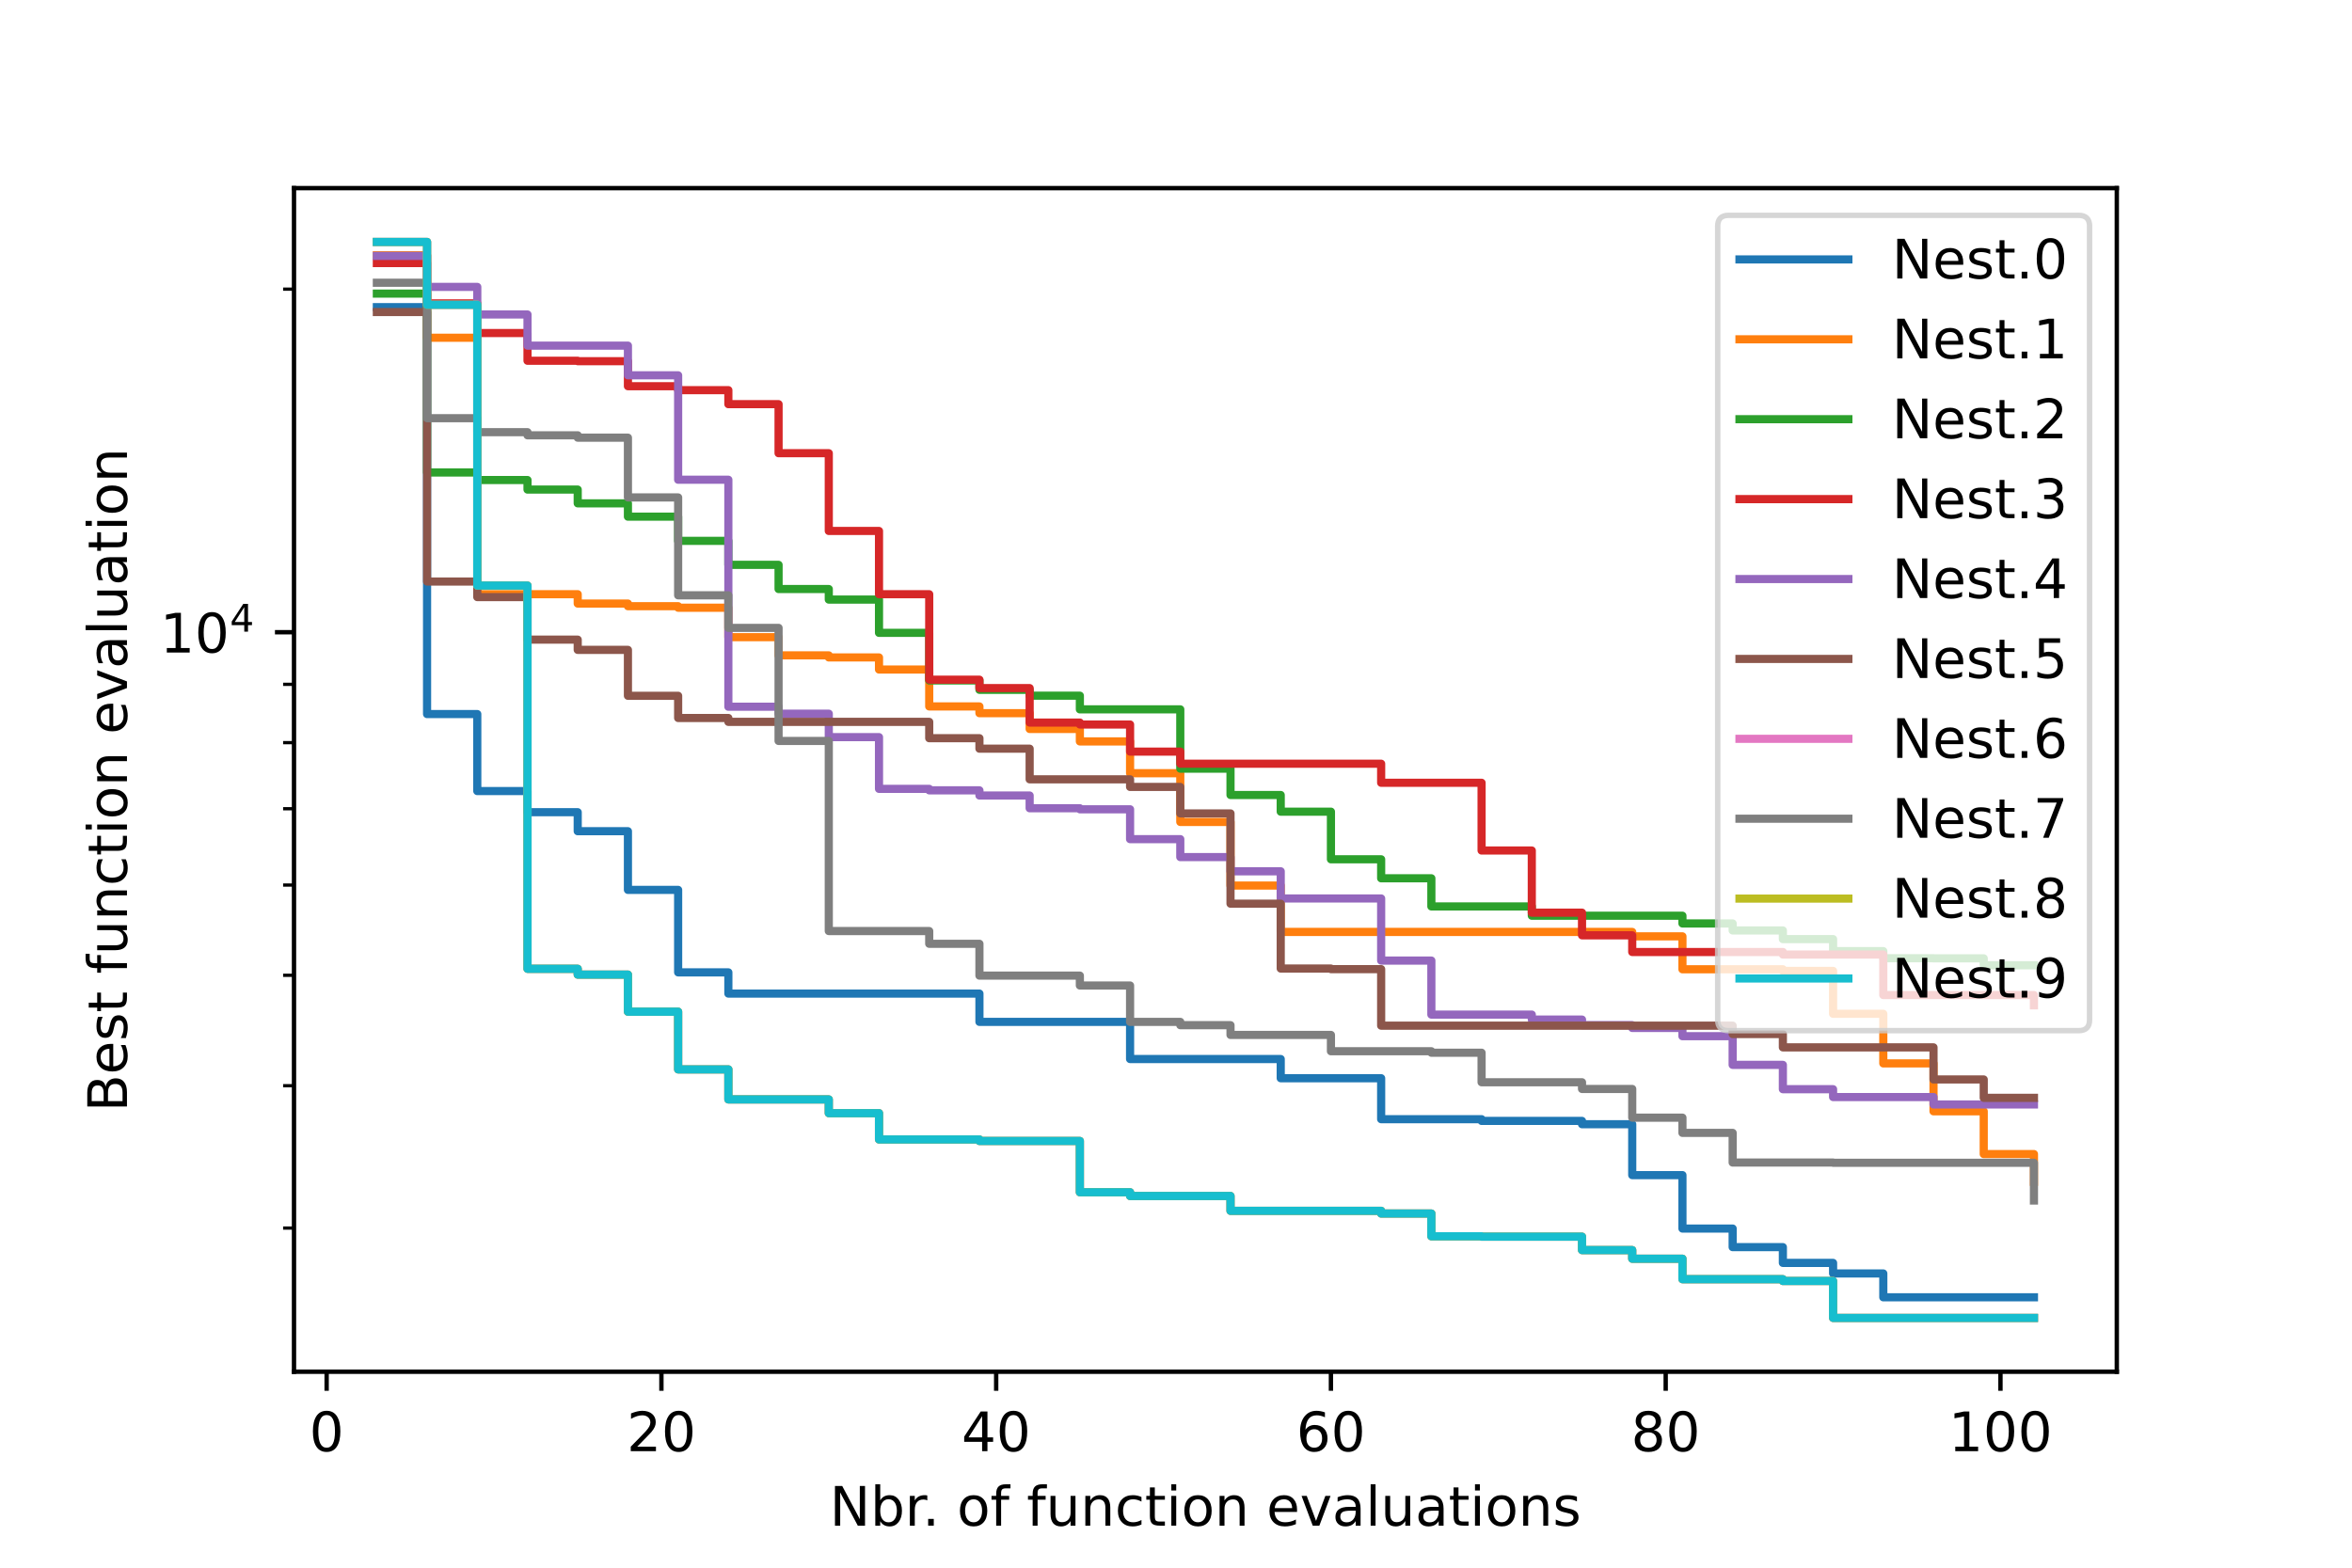 <?xml version="1.0" encoding="utf-8" standalone="no"?>
<!DOCTYPE svg PUBLIC "-//W3C//DTD SVG 1.1//EN"
  "http://www.w3.org/Graphics/SVG/1.1/DTD/svg11.dtd">
<!-- Created with matplotlib (https://matplotlib.org/) -->
<svg height="288pt" version="1.1" viewBox="0 0 432 288" width="432pt" xmlns="http://www.w3.org/2000/svg" xmlns:xlink="http://www.w3.org/1999/xlink">
 <defs>
  <style type="text/css">*{stroke-linecap:butt;stroke-linejoin:round;}</style>
 </defs>
 <g id="figure_1">
  <g id="patch_1">
   <path d="M 0 288 
L 432 288 
L 432 0 
L 0 0 
z
" style="fill:#ffffff;"/>
  </g>
  <g id="axes_1">
   <g id="patch_2">
    <path d="M 54 252 
L 388.8 252 
L 388.8 34.56 
L 54 34.56 
z
" style="fill:#ffffff;"/>
   </g>
   <g id="matplotlib.axis_1">
    <g id="xtick_1">
     <g id="line2d_1">
      <defs>
       <path d="M 0 0 
L 0 3.5 
" id="m7091adf49f" style="stroke:#000000;stroke-width:0.8;"/>
      </defs>
      <g>
       <use style="stroke:#000000;stroke-width:0.8;" x="59.995" xlink:href="#m7091adf49f" y="252"/>
      </g>
     </g>
     <g id="text_1">
      <!-- 0 -->
      <g transform="translate(56.814 266.598)scale(0.1 -0.1)">
       <defs>
        <path d="M 31.781 66.406 
Q 24.172 66.406 20.328 58.906 
Q 16.5 51.422 16.5 36.375 
Q 16.5 21.391 20.328 13.891 
Q 24.172 6.391 31.781 6.391 
Q 39.453 6.391 43.281 13.891 
Q 47.125 21.391 47.125 36.375 
Q 47.125 51.422 43.281 58.906 
Q 39.453 66.406 31.781 66.406 
z
M 31.781 74.219 
Q 44.047 74.219 50.516 64.516 
Q 56.984 54.828 56.984 36.375 
Q 56.984 17.969 50.516 8.266 
Q 44.047 -1.422 31.781 -1.422 
Q 19.531 -1.422 13.062 8.266 
Q 6.594 17.969 6.594 36.375 
Q 6.594 54.828 13.062 64.516 
Q 19.531 74.219 31.781 74.219 
z
" id="DejaVuSans-48"/>
       </defs>
       <use xlink:href="#DejaVuSans-48"/>
      </g>
     </g>
    </g>
    <g id="xtick_2">
     <g id="line2d_2">
      <g>
       <use style="stroke:#000000;stroke-width:0.8;" x="121.483" xlink:href="#m7091adf49f" y="252"/>
      </g>
     </g>
     <g id="text_2">
      <!-- 20 -->
      <g transform="translate(115.12 266.598)scale(0.1 -0.1)">
       <defs>
        <path d="M 19.188 8.297 
L 53.609 8.297 
L 53.609 0 
L 7.328 0 
L 7.328 8.297 
Q 12.938 14.109 22.625 23.891 
Q 32.328 33.688 34.812 36.531 
Q 39.547 41.844 41.422 45.531 
Q 43.312 49.219 43.312 52.781 
Q 43.312 58.594 39.234 62.25 
Q 35.156 65.922 28.609 65.922 
Q 23.969 65.922 18.812 64.312 
Q 13.672 62.703 7.812 59.422 
L 7.812 69.391 
Q 13.766 71.781 18.938 73 
Q 24.125 74.219 28.422 74.219 
Q 39.75 74.219 46.484 68.547 
Q 53.219 62.891 53.219 53.422 
Q 53.219 48.922 51.531 44.891 
Q 49.859 40.875 45.406 35.406 
Q 44.188 33.984 37.641 27.219 
Q 31.109 20.453 19.188 8.297 
z
" id="DejaVuSans-50"/>
       </defs>
       <use xlink:href="#DejaVuSans-50"/>
       <use x="63.623" xlink:href="#DejaVuSans-48"/>
      </g>
     </g>
    </g>
    <g id="xtick_3">
     <g id="line2d_3">
      <g>
       <use style="stroke:#000000;stroke-width:0.8;" x="182.97" xlink:href="#m7091adf49f" y="252"/>
      </g>
     </g>
     <g id="text_3">
      <!-- 40 -->
      <g transform="translate(176.608 266.598)scale(0.1 -0.1)">
       <defs>
        <path d="M 37.797 64.312 
L 12.891 25.391 
L 37.797 25.391 
z
M 35.203 72.906 
L 47.609 72.906 
L 47.609 25.391 
L 58.016 25.391 
L 58.016 17.188 
L 47.609 17.188 
L 47.609 0 
L 37.797 0 
L 37.797 17.188 
L 4.891 17.188 
L 4.891 26.703 
z
" id="DejaVuSans-52"/>
       </defs>
       <use xlink:href="#DejaVuSans-52"/>
       <use x="63.623" xlink:href="#DejaVuSans-48"/>
      </g>
     </g>
    </g>
    <g id="xtick_4">
     <g id="line2d_4">
      <g>
       <use style="stroke:#000000;stroke-width:0.8;" x="244.458" xlink:href="#m7091adf49f" y="252"/>
      </g>
     </g>
     <g id="text_4">
      <!-- 60 -->
      <g transform="translate(238.095 266.598)scale(0.1 -0.1)">
       <defs>
        <path d="M 33.016 40.375 
Q 26.375 40.375 22.484 35.828 
Q 18.609 31.297 18.609 23.391 
Q 18.609 15.531 22.484 10.953 
Q 26.375 6.391 33.016 6.391 
Q 39.656 6.391 43.531 10.953 
Q 47.406 15.531 47.406 23.391 
Q 47.406 31.297 43.531 35.828 
Q 39.656 40.375 33.016 40.375 
z
M 52.594 71.297 
L 52.594 62.312 
Q 48.875 64.062 45.094 64.984 
Q 41.312 65.922 37.594 65.922 
Q 27.828 65.922 22.672 59.328 
Q 17.531 52.734 16.797 39.406 
Q 19.672 43.656 24.016 45.922 
Q 28.375 48.188 33.594 48.188 
Q 44.578 48.188 50.953 41.516 
Q 57.328 34.859 57.328 23.391 
Q 57.328 12.156 50.688 5.359 
Q 44.047 -1.422 33.016 -1.422 
Q 20.359 -1.422 13.672 8.266 
Q 6.984 17.969 6.984 36.375 
Q 6.984 53.656 15.188 63.938 
Q 23.391 74.219 37.203 74.219 
Q 40.922 74.219 44.703 73.484 
Q 48.484 72.75 52.594 71.297 
z
" id="DejaVuSans-54"/>
       </defs>
       <use xlink:href="#DejaVuSans-54"/>
       <use x="63.623" xlink:href="#DejaVuSans-48"/>
      </g>
     </g>
    </g>
    <g id="xtick_5">
     <g id="line2d_5">
      <g>
       <use style="stroke:#000000;stroke-width:0.8;" x="305.945" xlink:href="#m7091adf49f" y="252"/>
      </g>
     </g>
     <g id="text_5">
      <!-- 80 -->
      <g transform="translate(299.583 266.598)scale(0.1 -0.1)">
       <defs>
        <path d="M 31.781 34.625 
Q 24.75 34.625 20.719 30.859 
Q 16.703 27.094 16.703 20.516 
Q 16.703 13.922 20.719 10.156 
Q 24.75 6.391 31.781 6.391 
Q 38.812 6.391 42.859 10.172 
Q 46.922 13.969 46.922 20.516 
Q 46.922 27.094 42.891 30.859 
Q 38.875 34.625 31.781 34.625 
z
M 21.922 38.812 
Q 15.578 40.375 12.031 44.719 
Q 8.5 49.078 8.5 55.328 
Q 8.5 64.062 14.719 69.141 
Q 20.953 74.219 31.781 74.219 
Q 42.672 74.219 48.875 69.141 
Q 55.078 64.062 55.078 55.328 
Q 55.078 49.078 51.531 44.719 
Q 48 40.375 41.703 38.812 
Q 48.828 37.156 52.797 32.312 
Q 56.781 27.484 56.781 20.516 
Q 56.781 9.906 50.312 4.234 
Q 43.844 -1.422 31.781 -1.422 
Q 19.734 -1.422 13.25 4.234 
Q 6.781 9.906 6.781 20.516 
Q 6.781 27.484 10.781 32.312 
Q 14.797 37.156 21.922 38.812 
z
M 18.312 54.391 
Q 18.312 48.734 21.844 45.562 
Q 25.391 42.391 31.781 42.391 
Q 38.141 42.391 41.719 45.562 
Q 45.312 48.734 45.312 54.391 
Q 45.312 60.062 41.719 63.234 
Q 38.141 66.406 31.781 66.406 
Q 25.391 66.406 21.844 63.234 
Q 18.312 60.062 18.312 54.391 
z
" id="DejaVuSans-56"/>
       </defs>
       <use xlink:href="#DejaVuSans-56"/>
       <use x="63.623" xlink:href="#DejaVuSans-48"/>
      </g>
     </g>
    </g>
    <g id="xtick_6">
     <g id="line2d_6">
      <g>
       <use style="stroke:#000000;stroke-width:0.8;" x="367.433" xlink:href="#m7091adf49f" y="252"/>
      </g>
     </g>
     <g id="text_6">
      <!-- 100 -->
      <g transform="translate(357.889 266.598)scale(0.1 -0.1)">
       <defs>
        <path d="M 12.406 8.297 
L 28.516 8.297 
L 28.516 63.922 
L 10.984 60.406 
L 10.984 69.391 
L 28.422 72.906 
L 38.281 72.906 
L 38.281 8.297 
L 54.391 8.297 
L 54.391 0 
L 12.406 0 
z
" id="DejaVuSans-49"/>
       </defs>
       <use xlink:href="#DejaVuSans-49"/>
       <use x="63.623" xlink:href="#DejaVuSans-48"/>
       <use x="127.246" xlink:href="#DejaVuSans-48"/>
      </g>
     </g>
    </g>
    <g id="text_7">
     <!-- Nbr. of function evaluations -->
     <g transform="translate(152.382 280.277)scale(0.1 -0.1)">
      <defs>
       <path d="M 9.812 72.906 
L 23.094 72.906 
L 55.422 11.922 
L 55.422 72.906 
L 64.984 72.906 
L 64.984 0 
L 51.703 0 
L 19.391 60.984 
L 19.391 0 
L 9.812 0 
z
" id="DejaVuSans-78"/>
       <path d="M 48.688 27.297 
Q 48.688 37.203 44.609 42.844 
Q 40.531 48.484 33.406 48.484 
Q 26.266 48.484 22.188 42.844 
Q 18.109 37.203 18.109 27.297 
Q 18.109 17.391 22.188 11.75 
Q 26.266 6.109 33.406 6.109 
Q 40.531 6.109 44.609 11.75 
Q 48.688 17.391 48.688 27.297 
z
M 18.109 46.391 
Q 20.953 51.266 25.266 53.625 
Q 29.594 56 35.594 56 
Q 45.562 56 51.781 48.094 
Q 58.016 40.188 58.016 27.297 
Q 58.016 14.406 51.781 6.484 
Q 45.562 -1.422 35.594 -1.422 
Q 29.594 -1.422 25.266 0.953 
Q 20.953 3.328 18.109 8.203 
L 18.109 0 
L 9.078 0 
L 9.078 75.984 
L 18.109 75.984 
z
" id="DejaVuSans-98"/>
       <path d="M 41.109 46.297 
Q 39.594 47.172 37.812 47.578 
Q 36.031 48 33.891 48 
Q 26.266 48 22.188 43.047 
Q 18.109 38.094 18.109 28.812 
L 18.109 0 
L 9.078 0 
L 9.078 54.688 
L 18.109 54.688 
L 18.109 46.188 
Q 20.953 51.172 25.484 53.578 
Q 30.031 56 36.531 56 
Q 37.453 56 38.578 55.875 
Q 39.703 55.766 41.062 55.516 
z
" id="DejaVuSans-114"/>
       <path d="M 10.688 12.406 
L 21 12.406 
L 21 0 
L 10.688 0 
z
" id="DejaVuSans-46"/>
       <path id="DejaVuSans-32"/>
       <path d="M 30.609 48.391 
Q 23.391 48.391 19.188 42.75 
Q 14.984 37.109 14.984 27.297 
Q 14.984 17.484 19.156 11.844 
Q 23.344 6.203 30.609 6.203 
Q 37.797 6.203 41.984 11.859 
Q 46.188 17.531 46.188 27.297 
Q 46.188 37.016 41.984 42.703 
Q 37.797 48.391 30.609 48.391 
z
M 30.609 56 
Q 42.328 56 49.016 48.375 
Q 55.719 40.766 55.719 27.297 
Q 55.719 13.875 49.016 6.219 
Q 42.328 -1.422 30.609 -1.422 
Q 18.844 -1.422 12.172 6.219 
Q 5.516 13.875 5.516 27.297 
Q 5.516 40.766 12.172 48.375 
Q 18.844 56 30.609 56 
z
" id="DejaVuSans-111"/>
       <path d="M 37.109 75.984 
L 37.109 68.5 
L 28.516 68.5 
Q 23.688 68.5 21.797 66.547 
Q 19.922 64.594 19.922 59.516 
L 19.922 54.688 
L 34.719 54.688 
L 34.719 47.703 
L 19.922 47.703 
L 19.922 0 
L 10.891 0 
L 10.891 47.703 
L 2.297 47.703 
L 2.297 54.688 
L 10.891 54.688 
L 10.891 58.5 
Q 10.891 67.625 15.141 71.797 
Q 19.391 75.984 28.609 75.984 
z
" id="DejaVuSans-102"/>
       <path d="M 8.5 21.578 
L 8.5 54.688 
L 17.484 54.688 
L 17.484 21.922 
Q 17.484 14.156 20.5 10.266 
Q 23.531 6.391 29.594 6.391 
Q 36.859 6.391 41.078 11.031 
Q 45.312 15.672 45.312 23.688 
L 45.312 54.688 
L 54.297 54.688 
L 54.297 0 
L 45.312 0 
L 45.312 8.406 
Q 42.047 3.422 37.719 1 
Q 33.406 -1.422 27.688 -1.422 
Q 18.266 -1.422 13.375 4.438 
Q 8.5 10.297 8.5 21.578 
z
M 31.109 56 
z
" id="DejaVuSans-117"/>
       <path d="M 54.891 33.016 
L 54.891 0 
L 45.906 0 
L 45.906 32.719 
Q 45.906 40.484 42.875 44.328 
Q 39.844 48.188 33.797 48.188 
Q 26.516 48.188 22.312 43.547 
Q 18.109 38.922 18.109 30.906 
L 18.109 0 
L 9.078 0 
L 9.078 54.688 
L 18.109 54.688 
L 18.109 46.188 
Q 21.344 51.125 25.703 53.562 
Q 30.078 56 35.797 56 
Q 45.219 56 50.047 50.172 
Q 54.891 44.344 54.891 33.016 
z
" id="DejaVuSans-110"/>
       <path d="M 48.781 52.594 
L 48.781 44.188 
Q 44.969 46.297 41.141 47.344 
Q 37.312 48.391 33.406 48.391 
Q 24.656 48.391 19.812 42.844 
Q 14.984 37.312 14.984 27.297 
Q 14.984 17.281 19.812 11.734 
Q 24.656 6.203 33.406 6.203 
Q 37.312 6.203 41.141 7.25 
Q 44.969 8.297 48.781 10.406 
L 48.781 2.094 
Q 45.016 0.344 40.984 -0.531 
Q 36.969 -1.422 32.422 -1.422 
Q 20.062 -1.422 12.781 6.344 
Q 5.516 14.109 5.516 27.297 
Q 5.516 40.672 12.859 48.328 
Q 20.219 56 33.016 56 
Q 37.156 56 41.109 55.141 
Q 45.062 54.297 48.781 52.594 
z
" id="DejaVuSans-99"/>
       <path d="M 18.312 70.219 
L 18.312 54.688 
L 36.812 54.688 
L 36.812 47.703 
L 18.312 47.703 
L 18.312 18.016 
Q 18.312 11.328 20.141 9.422 
Q 21.969 7.516 27.594 7.516 
L 36.812 7.516 
L 36.812 0 
L 27.594 0 
Q 17.188 0 13.234 3.875 
Q 9.281 7.766 9.281 18.016 
L 9.281 47.703 
L 2.688 47.703 
L 2.688 54.688 
L 9.281 54.688 
L 9.281 70.219 
z
" id="DejaVuSans-116"/>
       <path d="M 9.422 54.688 
L 18.406 54.688 
L 18.406 0 
L 9.422 0 
z
M 9.422 75.984 
L 18.406 75.984 
L 18.406 64.594 
L 9.422 64.594 
z
" id="DejaVuSans-105"/>
       <path d="M 56.203 29.594 
L 56.203 25.203 
L 14.891 25.203 
Q 15.484 15.922 20.484 11.062 
Q 25.484 6.203 34.422 6.203 
Q 39.594 6.203 44.453 7.469 
Q 49.312 8.734 54.109 11.281 
L 54.109 2.781 
Q 49.266 0.734 44.188 -0.344 
Q 39.109 -1.422 33.891 -1.422 
Q 20.797 -1.422 13.156 6.188 
Q 5.516 13.812 5.516 26.812 
Q 5.516 40.234 12.766 48.109 
Q 20.016 56 32.328 56 
Q 43.359 56 49.781 48.891 
Q 56.203 41.797 56.203 29.594 
z
M 47.219 32.234 
Q 47.125 39.594 43.094 43.984 
Q 39.062 48.391 32.422 48.391 
Q 24.906 48.391 20.391 44.141 
Q 15.875 39.891 15.188 32.172 
z
" id="DejaVuSans-101"/>
       <path d="M 2.984 54.688 
L 12.5 54.688 
L 29.594 8.797 
L 46.688 54.688 
L 56.203 54.688 
L 35.688 0 
L 23.484 0 
z
" id="DejaVuSans-118"/>
       <path d="M 34.281 27.484 
Q 23.391 27.484 19.188 25 
Q 14.984 22.516 14.984 16.5 
Q 14.984 11.719 18.141 8.906 
Q 21.297 6.109 26.703 6.109 
Q 34.188 6.109 38.703 11.406 
Q 43.219 16.703 43.219 25.484 
L 43.219 27.484 
z
M 52.203 31.203 
L 52.203 0 
L 43.219 0 
L 43.219 8.297 
Q 40.141 3.328 35.547 0.953 
Q 30.953 -1.422 24.312 -1.422 
Q 15.922 -1.422 10.953 3.297 
Q 6 8.016 6 15.922 
Q 6 25.141 12.172 29.828 
Q 18.359 34.516 30.609 34.516 
L 43.219 34.516 
L 43.219 35.406 
Q 43.219 41.609 39.141 45 
Q 35.062 48.391 27.688 48.391 
Q 23 48.391 18.547 47.266 
Q 14.109 46.141 10.016 43.891 
L 10.016 52.203 
Q 14.938 54.109 19.578 55.047 
Q 24.219 56 28.609 56 
Q 40.484 56 46.344 49.844 
Q 52.203 43.703 52.203 31.203 
z
" id="DejaVuSans-97"/>
       <path d="M 9.422 75.984 
L 18.406 75.984 
L 18.406 0 
L 9.422 0 
z
" id="DejaVuSans-108"/>
       <path d="M 44.281 53.078 
L 44.281 44.578 
Q 40.484 46.531 36.375 47.5 
Q 32.281 48.484 27.875 48.484 
Q 21.188 48.484 17.844 46.438 
Q 14.5 44.391 14.5 40.281 
Q 14.5 37.156 16.891 35.375 
Q 19.281 33.594 26.516 31.984 
L 29.594 31.297 
Q 39.156 29.25 43.188 25.516 
Q 47.219 21.781 47.219 15.094 
Q 47.219 7.469 41.188 3.016 
Q 35.156 -1.422 24.609 -1.422 
Q 20.219 -1.422 15.453 -0.562 
Q 10.688 0.297 5.422 2 
L 5.422 11.281 
Q 10.406 8.688 15.234 7.391 
Q 20.062 6.109 24.812 6.109 
Q 31.156 6.109 34.562 8.281 
Q 37.984 10.453 37.984 14.406 
Q 37.984 18.062 35.516 20.016 
Q 33.062 21.969 24.703 23.781 
L 21.578 24.516 
Q 13.234 26.266 9.516 29.906 
Q 5.812 33.547 5.812 39.891 
Q 5.812 47.609 11.281 51.797 
Q 16.75 56 26.812 56 
Q 31.781 56 36.172 55.266 
Q 40.578 54.547 44.281 53.078 
z
" id="DejaVuSans-115"/>
      </defs>
      <use xlink:href="#DejaVuSans-78"/>
      <use x="74.805" xlink:href="#DejaVuSans-98"/>
      <use x="138.281" xlink:href="#DejaVuSans-114"/>
      <use x="170.27" xlink:href="#DejaVuSans-46"/>
      <use x="202.057" xlink:href="#DejaVuSans-32"/>
      <use x="233.844" xlink:href="#DejaVuSans-111"/>
      <use x="295.025" xlink:href="#DejaVuSans-102"/>
      <use x="330.23" xlink:href="#DejaVuSans-32"/>
      <use x="362.018" xlink:href="#DejaVuSans-102"/>
      <use x="397.223" xlink:href="#DejaVuSans-117"/>
      <use x="460.602" xlink:href="#DejaVuSans-110"/>
      <use x="523.98" xlink:href="#DejaVuSans-99"/>
      <use x="578.961" xlink:href="#DejaVuSans-116"/>
      <use x="618.17" xlink:href="#DejaVuSans-105"/>
      <use x="645.953" xlink:href="#DejaVuSans-111"/>
      <use x="707.135" xlink:href="#DejaVuSans-110"/>
      <use x="770.514" xlink:href="#DejaVuSans-32"/>
      <use x="802.301" xlink:href="#DejaVuSans-101"/>
      <use x="863.824" xlink:href="#DejaVuSans-118"/>
      <use x="923.004" xlink:href="#DejaVuSans-97"/>
      <use x="984.283" xlink:href="#DejaVuSans-108"/>
      <use x="1012.066" xlink:href="#DejaVuSans-117"/>
      <use x="1075.445" xlink:href="#DejaVuSans-97"/>
      <use x="1136.725" xlink:href="#DejaVuSans-116"/>
      <use x="1175.934" xlink:href="#DejaVuSans-105"/>
      <use x="1203.717" xlink:href="#DejaVuSans-111"/>
      <use x="1264.898" xlink:href="#DejaVuSans-110"/>
      <use x="1328.277" xlink:href="#DejaVuSans-115"/>
     </g>
    </g>
   </g>
   <g id="matplotlib.axis_2">
    <g id="ytick_1">
     <g id="line2d_7">
      <defs>
       <path d="M 0 0 
L -3.5 0 
" id="m0e93a17334" style="stroke:#000000;stroke-width:0.8;"/>
      </defs>
      <g>
       <use style="stroke:#000000;stroke-width:0.8;" x="54" xlink:href="#m0e93a17334" y="116.143"/>
      </g>
     </g>
     <g id="text_8">
      <!-- $\mathdefault{10^{4}}$ -->
      <g transform="translate(29.4 119.942)scale(0.1 -0.1)">
       <use transform="translate(0 0.684)" xlink:href="#DejaVuSans-49"/>
       <use transform="translate(63.623 0.684)" xlink:href="#DejaVuSans-48"/>
       <use transform="translate(128.203 38.966)scale(0.7)" xlink:href="#DejaVuSans-52"/>
      </g>
     </g>
    </g>
    <g id="ytick_2">
     <g id="line2d_8">
      <defs>
       <path d="M 0 0 
L -2 0 
" id="m671cd6aaeb" style="stroke:#000000;stroke-width:0.6;"/>
      </defs>
      <g>
       <use style="stroke:#000000;stroke-width:0.6;" x="54" xlink:href="#m671cd6aaeb" y="225.61"/>
      </g>
     </g>
    </g>
    <g id="ytick_3">
     <g id="line2d_9">
      <g>
       <use style="stroke:#000000;stroke-width:0.6;" x="54" xlink:href="#m671cd6aaeb" y="199.453"/>
      </g>
     </g>
    </g>
    <g id="ytick_4">
     <g id="line2d_10">
      <g>
       <use style="stroke:#000000;stroke-width:0.6;" x="54" xlink:href="#m671cd6aaeb" y="179.165"/>
      </g>
     </g>
    </g>
    <g id="ytick_5">
     <g id="line2d_11">
      <g>
       <use style="stroke:#000000;stroke-width:0.6;" x="54" xlink:href="#m671cd6aaeb" y="162.588"/>
      </g>
     </g>
    </g>
    <g id="ytick_6">
     <g id="line2d_12">
      <g>
       <use style="stroke:#000000;stroke-width:0.6;" x="54" xlink:href="#m671cd6aaeb" y="148.572"/>
      </g>
     </g>
    </g>
    <g id="ytick_7">
     <g id="line2d_13">
      <g>
       <use style="stroke:#000000;stroke-width:0.6;" x="54" xlink:href="#m671cd6aaeb" y="136.431"/>
      </g>
     </g>
    </g>
    <g id="ytick_8">
     <g id="line2d_14">
      <g>
       <use style="stroke:#000000;stroke-width:0.6;" x="54" xlink:href="#m671cd6aaeb" y="125.722"/>
      </g>
     </g>
    </g>
    <g id="ytick_9">
     <g id="line2d_15">
      <g>
       <use style="stroke:#000000;stroke-width:0.6;" x="54" xlink:href="#m671cd6aaeb" y="53.12"/>
      </g>
     </g>
    </g>
    <g id="text_9">
     <!-- Best function evaluation -->
     <g transform="translate(23.32 204.253)rotate(-90)scale(0.1 -0.1)">
      <defs>
       <path d="M 19.672 34.812 
L 19.672 8.109 
L 35.5 8.109 
Q 43.453 8.109 47.281 11.406 
Q 51.125 14.703 51.125 21.484 
Q 51.125 28.328 47.281 31.562 
Q 43.453 34.812 35.5 34.812 
z
M 19.672 64.797 
L 19.672 42.828 
L 34.281 42.828 
Q 41.5 42.828 45.031 45.531 
Q 48.578 48.25 48.578 53.812 
Q 48.578 59.328 45.031 62.062 
Q 41.5 64.797 34.281 64.797 
z
M 9.812 72.906 
L 35.016 72.906 
Q 46.297 72.906 52.391 68.219 
Q 58.5 63.531 58.5 54.891 
Q 58.5 48.188 55.375 44.234 
Q 52.25 40.281 46.188 39.312 
Q 53.469 37.75 57.5 32.781 
Q 61.531 27.828 61.531 20.406 
Q 61.531 10.641 54.891 5.312 
Q 48.25 0 35.984 0 
L 9.812 0 
z
" id="DejaVuSans-66"/>
      </defs>
      <use xlink:href="#DejaVuSans-66"/>
      <use x="68.604" xlink:href="#DejaVuSans-101"/>
      <use x="130.127" xlink:href="#DejaVuSans-115"/>
      <use x="182.227" xlink:href="#DejaVuSans-116"/>
      <use x="221.436" xlink:href="#DejaVuSans-32"/>
      <use x="253.223" xlink:href="#DejaVuSans-102"/>
      <use x="288.428" xlink:href="#DejaVuSans-117"/>
      <use x="351.807" xlink:href="#DejaVuSans-110"/>
      <use x="415.186" xlink:href="#DejaVuSans-99"/>
      <use x="470.166" xlink:href="#DejaVuSans-116"/>
      <use x="509.375" xlink:href="#DejaVuSans-105"/>
      <use x="537.158" xlink:href="#DejaVuSans-111"/>
      <use x="598.34" xlink:href="#DejaVuSans-110"/>
      <use x="661.719" xlink:href="#DejaVuSans-32"/>
      <use x="693.506" xlink:href="#DejaVuSans-101"/>
      <use x="755.029" xlink:href="#DejaVuSans-118"/>
      <use x="814.209" xlink:href="#DejaVuSans-97"/>
      <use x="875.488" xlink:href="#DejaVuSans-108"/>
      <use x="903.271" xlink:href="#DejaVuSans-117"/>
      <use x="966.65" xlink:href="#DejaVuSans-97"/>
      <use x="1027.93" xlink:href="#DejaVuSans-116"/>
      <use x="1067.139" xlink:href="#DejaVuSans-105"/>
      <use x="1094.922" xlink:href="#DejaVuSans-111"/>
      <use x="1156.104" xlink:href="#DejaVuSans-110"/>
     </g>
    </g>
   </g>
   <g id="line2d_16">
    <path clip-path="url(#pa86a65036a)" d="M 69.218 56.425 
L 78.441 56.425 
L 78.441 131.182 
L 87.664 131.182 
L 87.664 145.326 
L 96.888 145.326 
L 96.888 149.211 
L 106.111 149.211 
L 106.111 152.702 
L 115.334 152.702 
L 115.334 163.48 
L 124.557 163.48 
L 124.557 178.634 
L 133.78 178.634 
L 133.78 182.53 
L 143.003 182.53 
L 143.003 182.53 
L 152.226 182.53 
L 152.226 182.53 
L 161.45 182.53 
L 161.45 182.53 
L 170.673 182.53 
L 170.673 182.53 
L 179.896 182.53 
L 179.896 187.729 
L 189.119 187.729 
L 189.119 187.729 
L 198.342 187.729 
L 198.342 187.729 
L 207.565 187.729 
L 207.565 194.556 
L 216.788 194.556 
L 216.788 194.556 
L 226.012 194.556 
L 226.012 194.556 
L 235.235 194.556 
L 235.235 198.081 
L 244.458 198.081 
L 244.458 198.081 
L 253.681 198.081 
L 253.681 205.605 
L 262.904 205.605 
L 262.904 205.605 
L 272.127 205.605 
L 272.127 205.922 
L 281.35 205.922 
L 281.35 205.922 
L 290.574 205.922 
L 290.574 206.529 
L 299.797 206.529 
L 299.797 215.881 
L 309.02 215.881 
L 309.02 225.698 
L 318.243 225.698 
L 318.243 229.111 
L 327.466 229.111 
L 327.466 232.007 
L 336.689 232.007 
L 336.689 233.949 
L 345.912 233.949 
L 345.912 238.327 
L 355.136 238.327 
L 355.136 238.327 
L 364.359 238.327 
L 364.359 238.327 
L 373.582 238.327 
L 373.582 238.327 
" style="fill:none;stroke:#1f77b4;stroke-linecap:square;stroke-width:1.5;"/>
   </g>
   <g id="line2d_17">
    <path clip-path="url(#pa86a65036a)" d="M 69.218 46.902 
L 78.441 46.902 
L 78.441 62.044 
L 87.664 62.044 
L 87.664 109.162 
L 96.888 109.162 
L 96.888 109.162 
L 106.111 109.162 
L 106.111 110.88 
L 115.334 110.88 
L 115.334 111.364 
L 124.557 111.364 
L 124.557 111.645 
L 133.78 111.645 
L 133.78 117.056 
L 143.003 117.056 
L 143.003 120.399 
L 152.226 120.399 
L 152.226 120.779 
L 161.45 120.779 
L 161.45 122.999 
L 170.673 122.999 
L 170.673 129.779 
L 179.896 129.779 
L 179.896 131.019 
L 189.119 131.019 
L 189.119 133.921 
L 198.342 133.921 
L 198.342 136.206 
L 207.565 136.206 
L 207.565 142.048 
L 216.788 142.048 
L 216.788 151.001 
L 226.012 151.001 
L 226.012 162.684 
L 235.235 162.684 
L 235.235 171.204 
L 244.458 171.204 
L 244.458 171.204 
L 253.681 171.204 
L 253.681 171.204 
L 262.904 171.204 
L 262.904 171.204 
L 272.127 171.204 
L 272.127 171.204 
L 281.35 171.204 
L 281.35 171.204 
L 290.574 171.204 
L 290.574 171.204 
L 299.797 171.204 
L 299.797 172.019 
L 309.02 172.019 
L 309.02 178.066 
L 318.243 178.066 
L 318.243 178.066 
L 327.466 178.066 
L 327.466 178.366 
L 336.689 178.366 
L 336.689 186.246 
L 345.912 186.246 
L 345.912 195.36 
L 355.136 195.36 
L 355.136 204.158 
L 364.359 204.158 
L 364.359 212.014 
L 373.582 212.014 
L 373.582 217.1 
" style="fill:none;stroke:#ff7f0e;stroke-linecap:square;stroke-width:1.5;"/>
   </g>
   <g id="line2d_18">
    <path clip-path="url(#pa86a65036a)" d="M 69.218 53.938 
L 78.441 53.938 
L 78.441 86.797 
L 87.664 86.797 
L 87.664 88.188 
L 96.888 88.188 
L 96.888 89.939 
L 106.111 89.939 
L 106.111 92.467 
L 115.334 92.467 
L 115.334 94.917 
L 124.557 94.917 
L 124.557 99.363 
L 133.78 99.363 
L 133.78 103.766 
L 143.003 103.766 
L 143.003 108.211 
L 152.226 108.211 
L 152.226 110.149 
L 161.45 110.149 
L 161.45 116.263 
L 170.673 116.263 
L 170.673 125.005 
L 179.896 125.005 
L 179.896 126.726 
L 189.119 126.726 
L 189.119 127.806 
L 198.342 127.806 
L 198.342 130.318 
L 207.565 130.318 
L 207.565 130.318 
L 216.788 130.318 
L 216.788 141.207 
L 226.012 141.207 
L 226.012 146.05 
L 235.235 146.05 
L 235.235 149.113 
L 244.458 149.113 
L 244.458 157.863 
L 253.681 157.863 
L 253.681 161.353 
L 262.904 161.353 
L 262.904 166.519 
L 272.127 166.519 
L 272.127 166.519 
L 281.35 166.519 
L 281.35 168.227 
L 290.574 168.227 
L 290.574 168.227 
L 299.797 168.227 
L 299.797 168.227 
L 309.02 168.227 
L 309.02 169.65 
L 318.243 169.65 
L 318.243 170.937 
L 327.466 170.937 
L 327.466 172.524 
L 336.689 172.524 
L 336.689 174.729 
L 345.912 174.729 
L 345.912 176.038 
L 355.136 176.038 
L 355.136 176.06 
L 364.359 176.06 
L 364.359 177.324 
L 373.582 177.324 
L 373.582 177.324 
" style="fill:none;stroke:#2ca02c;stroke-linecap:square;stroke-width:1.5;"/>
   </g>
   <g id="line2d_19">
    <path clip-path="url(#pa86a65036a)" d="M 69.218 48.326 
L 78.441 48.326 
L 78.441 55.731 
L 87.664 55.731 
L 87.664 61.179 
L 96.888 61.179 
L 96.888 66.274 
L 106.111 66.274 
L 106.111 66.354 
L 115.334 66.354 
L 115.334 70.948 
L 124.557 70.948 
L 124.557 71.676 
L 133.78 71.676 
L 133.78 74.25 
L 143.003 74.25 
L 143.003 83.259 
L 152.226 83.259 
L 152.226 97.542 
L 161.45 97.542 
L 161.45 109.166 
L 170.673 109.166 
L 170.673 124.868 
L 179.896 124.868 
L 179.896 126.409 
L 189.119 126.409 
L 189.119 132.742 
L 198.342 132.742 
L 198.342 133.098 
L 207.565 133.098 
L 207.565 138.075 
L 216.788 138.075 
L 216.788 140.303 
L 226.012 140.303 
L 226.012 140.303 
L 235.235 140.303 
L 235.235 140.303 
L 244.458 140.303 
L 244.458 140.303 
L 253.681 140.303 
L 253.681 143.804 
L 262.904 143.804 
L 262.904 143.804 
L 272.127 143.804 
L 272.127 156.25 
L 281.35 156.25 
L 281.35 167.667 
L 290.574 167.667 
L 290.574 171.826 
L 299.797 171.826 
L 299.797 174.893 
L 309.02 174.893 
L 309.02 174.893 
L 318.243 174.893 
L 318.243 174.893 
L 327.466 174.893 
L 327.466 175.356 
L 336.689 175.356 
L 336.689 175.356 
L 345.912 175.356 
L 345.912 182.798 
L 355.136 182.798 
L 355.136 182.798 
L 364.359 182.798 
L 364.359 182.798 
L 373.582 182.798 
L 373.582 184.682 
" style="fill:none;stroke:#d62728;stroke-linecap:square;stroke-width:1.5;"/>
   </g>
   <g id="line2d_20">
    <path clip-path="url(#pa86a65036a)" d="M 69.218 47.01 
L 78.441 47.01 
L 78.441 52.707 
L 87.664 52.707 
L 87.664 57.775 
L 96.888 57.775 
L 96.888 63.495 
L 106.111 63.495 
L 106.111 63.495 
L 115.334 63.495 
L 115.334 68.948 
L 124.557 68.948 
L 124.557 88.132 
L 133.78 88.132 
L 133.78 129.835 
L 143.003 129.835 
L 143.003 131.113 
L 152.226 131.113 
L 152.226 135.418 
L 161.45 135.418 
L 161.45 144.921 
L 170.673 144.921 
L 170.673 145.193 
L 179.896 145.193 
L 179.896 146.144 
L 189.119 146.144 
L 189.119 148.484 
L 198.342 148.484 
L 198.342 148.674 
L 207.565 148.674 
L 207.565 154.158 
L 216.788 154.158 
L 216.788 157.457 
L 226.012 157.457 
L 226.012 160.064 
L 235.235 160.064 
L 235.235 165.056 
L 244.458 165.056 
L 244.458 165.056 
L 253.681 165.056 
L 253.681 176.469 
L 262.904 176.469 
L 262.904 186.391 
L 272.127 186.391 
L 272.127 186.391 
L 281.35 186.391 
L 281.35 187.309 
L 290.574 187.309 
L 290.574 188.323 
L 299.797 188.323 
L 299.797 188.844 
L 309.02 188.844 
L 309.02 190.359 
L 318.243 190.359 
L 318.243 195.627 
L 327.466 195.627 
L 327.466 200.097 
L 336.689 200.097 
L 336.689 201.539 
L 345.912 201.539 
L 345.912 201.539 
L 355.136 201.539 
L 355.136 202.901 
L 364.359 202.901 
L 364.359 202.901 
L 373.582 202.901 
L 373.582 202.901 
" style="fill:none;stroke:#9467bd;stroke-linecap:square;stroke-width:1.5;"/>
   </g>
   <g id="line2d_21">
    <path clip-path="url(#pa86a65036a)" d="M 69.218 57.323 
L 78.441 57.323 
L 78.441 106.834 
L 87.664 106.834 
L 87.664 109.692 
L 96.888 109.692 
L 96.888 117.508 
L 106.111 117.508 
L 106.111 119.388 
L 115.334 119.388 
L 115.334 127.823 
L 124.557 127.823 
L 124.557 131.901 
L 133.78 131.901 
L 133.78 132.613 
L 143.003 132.613 
L 143.003 132.613 
L 152.226 132.613 
L 152.226 132.613 
L 161.45 132.613 
L 161.45 132.613 
L 170.673 132.613 
L 170.673 135.616 
L 179.896 135.616 
L 179.896 137.541 
L 189.119 137.541 
L 189.119 143.166 
L 198.342 143.166 
L 198.342 143.166 
L 207.565 143.166 
L 207.565 144.567 
L 216.788 144.567 
L 216.788 149.433 
L 226.012 149.433 
L 226.012 166.015 
L 235.235 166.015 
L 235.235 177.932 
L 244.458 177.932 
L 244.458 178.038 
L 253.681 178.038 
L 253.681 188.426 
L 262.904 188.426 
L 262.904 188.426 
L 272.127 188.426 
L 272.127 188.426 
L 281.35 188.426 
L 281.35 188.426 
L 290.574 188.426 
L 290.574 188.426 
L 299.797 188.426 
L 299.797 188.426 
L 309.02 188.426 
L 309.02 188.426 
L 318.243 188.426 
L 318.243 189.968 
L 327.466 189.968 
L 327.466 192.413 
L 336.689 192.413 
L 336.689 192.413 
L 345.912 192.413 
L 345.912 192.413 
L 355.136 192.413 
L 355.136 198.309 
L 364.359 198.309 
L 364.359 201.687 
L 373.582 201.687 
L 373.582 201.687 
" style="fill:none;stroke:#8c564b;stroke-linecap:square;stroke-width:1.5;"/>
   </g>
   <g id="line2d_22">
    <path clip-path="url(#pa86a65036a)" d="M 69.218 44.444 
L 78.441 44.444 
L 78.441 55.985 
L 87.664 55.985 
L 87.664 107.578 
L 96.888 107.578 
L 96.888 177.977 
L 106.111 177.977 
L 106.111 179.042 
L 115.334 179.042 
L 115.334 185.858 
L 124.557 185.858 
L 124.557 196.458 
L 133.78 196.458 
L 133.78 201.975 
L 143.003 201.975 
L 143.003 201.975 
L 152.226 201.975 
L 152.226 204.5 
L 161.45 204.5 
L 161.45 209.327 
L 170.673 209.327 
L 170.673 209.327 
L 179.896 209.327 
L 179.896 209.609 
L 189.119 209.609 
L 189.119 209.609 
L 198.342 209.609 
L 198.342 219.031 
L 207.565 219.031 
L 207.565 219.715 
L 216.788 219.715 
L 216.788 219.715 
L 226.012 219.715 
L 226.012 222.441 
L 235.235 222.441 
L 235.235 222.441 
L 244.458 222.441 
L 244.458 222.441 
L 253.681 222.441 
L 253.681 222.939 
L 262.904 222.939 
L 262.904 227.116 
L 272.127 227.116 
L 272.127 227.188 
L 281.35 227.188 
L 281.35 227.188 
L 290.574 227.188 
L 290.574 229.656 
L 299.797 229.656 
L 299.797 231.24 
L 309.02 231.24 
L 309.02 235.002 
L 318.243 235.002 
L 318.243 235.002 
L 327.466 235.002 
L 327.466 235.335 
L 336.689 235.335 
L 336.689 242.116 
L 345.912 242.116 
L 345.912 242.116 
L 355.136 242.116 
L 355.136 242.116 
L 364.359 242.116 
L 364.359 242.116 
L 373.582 242.116 
L 373.582 242.116 
" style="fill:none;stroke:#e377c2;stroke-linecap:square;stroke-width:1.5;"/>
   </g>
   <g id="line2d_23">
    <path clip-path="url(#pa86a65036a)" d="M 69.218 51.948 
L 78.441 51.948 
L 78.441 76.824 
L 87.664 76.824 
L 87.664 79.398 
L 96.888 79.398 
L 96.888 79.967 
L 106.111 79.967 
L 106.111 80.404 
L 115.334 80.404 
L 115.334 91.383 
L 124.557 91.383 
L 124.557 109.365 
L 133.78 109.365 
L 133.78 115.347 
L 143.003 115.347 
L 143.003 136.117 
L 152.226 136.117 
L 152.226 171.043 
L 161.45 171.043 
L 161.45 171.043 
L 170.673 171.043 
L 170.673 173.383 
L 179.896 173.383 
L 179.896 179.231 
L 189.119 179.231 
L 189.119 179.231 
L 198.342 179.231 
L 198.342 181.047 
L 207.565 181.047 
L 207.565 187.729 
L 216.788 187.729 
L 216.788 188.335 
L 226.012 188.335 
L 226.012 190.128 
L 235.235 190.128 
L 235.235 190.128 
L 244.458 190.128 
L 244.458 193.125 
L 253.681 193.125 
L 253.681 193.125 
L 262.904 193.125 
L 262.904 193.397 
L 272.127 193.397 
L 272.127 198.822 
L 281.35 198.822 
L 281.35 198.822 
L 290.574 198.822 
L 290.574 200.053 
L 299.797 200.053 
L 299.797 205.326 
L 309.02 205.326 
L 309.02 208.121 
L 318.243 208.121 
L 318.243 213.569 
L 327.466 213.569 
L 327.466 213.569 
L 336.689 213.569 
L 336.689 213.613 
L 345.912 213.613 
L 345.912 213.613 
L 355.136 213.613 
L 355.136 213.613 
L 364.359 213.613 
L 364.359 213.613 
L 373.582 213.613 
L 373.582 220.544 
" style="fill:none;stroke:#7f7f7f;stroke-linecap:square;stroke-width:1.5;"/>
   </g>
   <g id="line2d_24">
    <path clip-path="url(#pa86a65036a)" d="M 69.218 44.444 
L 78.441 44.444 
L 78.441 55.985 
L 87.664 55.985 
L 87.664 107.578 
L 96.888 107.578 
L 96.888 177.977 
L 106.111 177.977 
L 106.111 179.042 
L 115.334 179.042 
L 115.334 185.858 
L 124.557 185.858 
L 124.557 196.458 
L 133.78 196.458 
L 133.78 201.975 
L 143.003 201.975 
L 143.003 201.975 
L 152.226 201.975 
L 152.226 204.5 
L 161.45 204.5 
L 161.45 209.327 
L 170.673 209.327 
L 170.673 209.327 
L 179.896 209.327 
L 179.896 209.609 
L 189.119 209.609 
L 189.119 209.609 
L 198.342 209.609 
L 198.342 219.031 
L 207.565 219.031 
L 207.565 219.715 
L 216.788 219.715 
L 216.788 219.715 
L 226.012 219.715 
L 226.012 222.441 
L 235.235 222.441 
L 235.235 222.441 
L 244.458 222.441 
L 244.458 222.441 
L 253.681 222.441 
L 253.681 222.939 
L 262.904 222.939 
L 262.904 227.116 
L 272.127 227.116 
L 272.127 227.188 
L 281.35 227.188 
L 281.35 227.188 
L 290.574 227.188 
L 290.574 229.656 
L 299.797 229.656 
L 299.797 231.24 
L 309.02 231.24 
L 309.02 235.002 
L 318.243 235.002 
L 318.243 235.002 
L 327.466 235.002 
L 327.466 235.335 
L 336.689 235.335 
L 336.689 242.116 
L 345.912 242.116 
L 345.912 242.116 
L 355.136 242.116 
L 355.136 242.116 
L 364.359 242.116 
L 364.359 242.116 
L 373.582 242.116 
L 373.582 242.116 
" style="fill:none;stroke:#bcbd22;stroke-linecap:square;stroke-width:1.5;"/>
   </g>
   <g id="line2d_25">
    <path clip-path="url(#pa86a65036a)" d="M 69.218 44.444 
L 78.441 44.444 
L 78.441 55.985 
L 87.664 55.985 
L 87.664 107.578 
L 96.888 107.578 
L 96.888 177.977 
L 106.111 177.977 
L 106.111 179.042 
L 115.334 179.042 
L 115.334 185.858 
L 124.557 185.858 
L 124.557 196.458 
L 133.78 196.458 
L 133.78 201.975 
L 143.003 201.975 
L 143.003 201.975 
L 152.226 201.975 
L 152.226 204.5 
L 161.45 204.5 
L 161.45 209.327 
L 170.673 209.327 
L 170.673 209.327 
L 179.896 209.327 
L 179.896 209.609 
L 189.119 209.609 
L 189.119 209.609 
L 198.342 209.609 
L 198.342 219.031 
L 207.565 219.031 
L 207.565 219.715 
L 216.788 219.715 
L 216.788 219.715 
L 226.012 219.715 
L 226.012 222.441 
L 235.235 222.441 
L 235.235 222.441 
L 244.458 222.441 
L 244.458 222.441 
L 253.681 222.441 
L 253.681 222.939 
L 262.904 222.939 
L 262.904 227.116 
L 272.127 227.116 
L 272.127 227.188 
L 281.35 227.188 
L 281.35 227.188 
L 290.574 227.188 
L 290.574 229.656 
L 299.797 229.656 
L 299.797 231.24 
L 309.02 231.24 
L 309.02 235.002 
L 318.243 235.002 
L 318.243 235.002 
L 327.466 235.002 
L 327.466 235.335 
L 336.689 235.335 
L 336.689 242.116 
L 345.912 242.116 
L 345.912 242.116 
L 355.136 242.116 
L 355.136 242.116 
L 364.359 242.116 
L 364.359 242.116 
L 373.582 242.116 
L 373.582 242.116 
" style="fill:none;stroke:#17becf;stroke-linecap:square;stroke-width:1.5;"/>
   </g>
   <g id="patch_3">
    <path d="M 54 252 
L 54 34.56 
" style="fill:none;stroke:#000000;stroke-linecap:square;stroke-linejoin:miter;stroke-width:0.8;"/>
   </g>
   <g id="patch_4">
    <path d="M 388.8 252 
L 388.8 34.56 
" style="fill:none;stroke:#000000;stroke-linecap:square;stroke-linejoin:miter;stroke-width:0.8;"/>
   </g>
   <g id="patch_5">
    <path d="M 54 252 
L 388.8 252 
" style="fill:none;stroke:#000000;stroke-linecap:square;stroke-linejoin:miter;stroke-width:0.8;"/>
   </g>
   <g id="patch_6">
    <path d="M 54 34.56 
L 388.8 34.56 
" style="fill:none;stroke:#000000;stroke-linecap:square;stroke-linejoin:miter;stroke-width:0.8;"/>
   </g>
   <g id="legend_1">
    <g id="patch_7">
     <path d="M 317.495 189.341 
L 381.8 189.341 
Q 383.8 189.341 383.8 187.341 
L 383.8 41.56 
Q 383.8 39.56 381.8 39.56 
L 317.495 39.56 
Q 315.495 39.56 315.495 41.56 
L 315.495 187.341 
Q 315.495 189.341 317.495 189.341 
z
" style="fill:#ffffff;opacity:0.8;stroke:#cccccc;stroke-linejoin:miter;"/>
    </g>
    <g id="line2d_26">
     <path d="M 319.495 47.658 
L 339.495 47.658 
" style="fill:none;stroke:#1f77b4;stroke-linecap:square;stroke-width:1.5;"/>
    </g>
    <g id="line2d_27"/>
    <g id="text_10">
     <!-- Nest.0 -->
     <g transform="translate(347.495 51.158)scale(0.1 -0.1)">
      <use xlink:href="#DejaVuSans-78"/>
      <use x="74.805" xlink:href="#DejaVuSans-101"/>
      <use x="136.328" xlink:href="#DejaVuSans-115"/>
      <use x="188.428" xlink:href="#DejaVuSans-116"/>
      <use x="227.637" xlink:href="#DejaVuSans-46"/>
      <use x="259.424" xlink:href="#DejaVuSans-48"/>
     </g>
    </g>
    <g id="line2d_28">
     <path d="M 319.495 62.337 
L 339.495 62.337 
" style="fill:none;stroke:#ff7f0e;stroke-linecap:square;stroke-width:1.5;"/>
    </g>
    <g id="line2d_29"/>
    <g id="text_11">
     <!-- Nest.1 -->
     <g transform="translate(347.495 65.837)scale(0.1 -0.1)">
      <use xlink:href="#DejaVuSans-78"/>
      <use x="74.805" xlink:href="#DejaVuSans-101"/>
      <use x="136.328" xlink:href="#DejaVuSans-115"/>
      <use x="188.428" xlink:href="#DejaVuSans-116"/>
      <use x="227.637" xlink:href="#DejaVuSans-46"/>
      <use x="259.424" xlink:href="#DejaVuSans-49"/>
     </g>
    </g>
    <g id="line2d_30">
     <path d="M 319.495 77.015 
L 339.495 77.015 
" style="fill:none;stroke:#2ca02c;stroke-linecap:square;stroke-width:1.5;"/>
    </g>
    <g id="line2d_31"/>
    <g id="text_12">
     <!-- Nest.2 -->
     <g transform="translate(347.495 80.515)scale(0.1 -0.1)">
      <use xlink:href="#DejaVuSans-78"/>
      <use x="74.805" xlink:href="#DejaVuSans-101"/>
      <use x="136.328" xlink:href="#DejaVuSans-115"/>
      <use x="188.428" xlink:href="#DejaVuSans-116"/>
      <use x="227.637" xlink:href="#DejaVuSans-46"/>
      <use x="259.424" xlink:href="#DejaVuSans-50"/>
     </g>
    </g>
    <g id="line2d_32">
     <path d="M 319.495 91.693 
L 339.495 91.693 
" style="fill:none;stroke:#d62728;stroke-linecap:square;stroke-width:1.5;"/>
    </g>
    <g id="line2d_33"/>
    <g id="text_13">
     <!-- Nest.3 -->
     <g transform="translate(347.495 95.193)scale(0.1 -0.1)">
      <defs>
       <path d="M 40.578 39.312 
Q 47.656 37.797 51.625 33 
Q 55.609 28.219 55.609 21.188 
Q 55.609 10.406 48.188 4.484 
Q 40.766 -1.422 27.094 -1.422 
Q 22.516 -1.422 17.656 -0.516 
Q 12.797 0.391 7.625 2.203 
L 7.625 11.719 
Q 11.719 9.328 16.594 8.109 
Q 21.484 6.891 26.812 6.891 
Q 36.078 6.891 40.938 10.547 
Q 45.797 14.203 45.797 21.188 
Q 45.797 27.641 41.281 31.266 
Q 36.766 34.906 28.719 34.906 
L 20.219 34.906 
L 20.219 43.016 
L 29.109 43.016 
Q 36.375 43.016 40.234 45.922 
Q 44.094 48.828 44.094 54.297 
Q 44.094 59.906 40.109 62.906 
Q 36.141 65.922 28.719 65.922 
Q 24.656 65.922 20.016 65.031 
Q 15.375 64.156 9.812 62.312 
L 9.812 71.094 
Q 15.438 72.656 20.344 73.438 
Q 25.25 74.219 29.594 74.219 
Q 40.828 74.219 47.359 69.109 
Q 53.906 64.016 53.906 55.328 
Q 53.906 49.266 50.438 45.094 
Q 46.969 40.922 40.578 39.312 
z
" id="DejaVuSans-51"/>
      </defs>
      <use xlink:href="#DejaVuSans-78"/>
      <use x="74.805" xlink:href="#DejaVuSans-101"/>
      <use x="136.328" xlink:href="#DejaVuSans-115"/>
      <use x="188.428" xlink:href="#DejaVuSans-116"/>
      <use x="227.637" xlink:href="#DejaVuSans-46"/>
      <use x="259.424" xlink:href="#DejaVuSans-51"/>
     </g>
    </g>
    <g id="line2d_34">
     <path d="M 319.495 106.371 
L 339.495 106.371 
" style="fill:none;stroke:#9467bd;stroke-linecap:square;stroke-width:1.5;"/>
    </g>
    <g id="line2d_35"/>
    <g id="text_14">
     <!-- Nest.4 -->
     <g transform="translate(347.495 109.871)scale(0.1 -0.1)">
      <use xlink:href="#DejaVuSans-78"/>
      <use x="74.805" xlink:href="#DejaVuSans-101"/>
      <use x="136.328" xlink:href="#DejaVuSans-115"/>
      <use x="188.428" xlink:href="#DejaVuSans-116"/>
      <use x="227.637" xlink:href="#DejaVuSans-46"/>
      <use x="259.424" xlink:href="#DejaVuSans-52"/>
     </g>
    </g>
    <g id="line2d_36">
     <path d="M 319.495 121.049 
L 339.495 121.049 
" style="fill:none;stroke:#8c564b;stroke-linecap:square;stroke-width:1.5;"/>
    </g>
    <g id="line2d_37"/>
    <g id="text_15">
     <!-- Nest.5 -->
     <g transform="translate(347.495 124.549)scale(0.1 -0.1)">
      <defs>
       <path d="M 10.797 72.906 
L 49.516 72.906 
L 49.516 64.594 
L 19.828 64.594 
L 19.828 46.734 
Q 21.969 47.469 24.109 47.828 
Q 26.266 48.188 28.422 48.188 
Q 40.625 48.188 47.75 41.5 
Q 54.891 34.812 54.891 23.391 
Q 54.891 11.625 47.562 5.094 
Q 40.234 -1.422 26.906 -1.422 
Q 22.312 -1.422 17.547 -0.641 
Q 12.797 0.141 7.719 1.703 
L 7.719 11.625 
Q 12.109 9.234 16.797 8.062 
Q 21.484 6.891 26.703 6.891 
Q 35.156 6.891 40.078 11.328 
Q 45.016 15.766 45.016 23.391 
Q 45.016 31 40.078 35.438 
Q 35.156 39.891 26.703 39.891 
Q 22.75 39.891 18.812 39.016 
Q 14.891 38.141 10.797 36.281 
z
" id="DejaVuSans-53"/>
      </defs>
      <use xlink:href="#DejaVuSans-78"/>
      <use x="74.805" xlink:href="#DejaVuSans-101"/>
      <use x="136.328" xlink:href="#DejaVuSans-115"/>
      <use x="188.428" xlink:href="#DejaVuSans-116"/>
      <use x="227.637" xlink:href="#DejaVuSans-46"/>
      <use x="259.424" xlink:href="#DejaVuSans-53"/>
     </g>
    </g>
    <g id="line2d_38">
     <path d="M 319.495 135.727 
L 339.495 135.727 
" style="fill:none;stroke:#e377c2;stroke-linecap:square;stroke-width:1.5;"/>
    </g>
    <g id="line2d_39"/>
    <g id="text_16">
     <!-- Nest.6 -->
     <g transform="translate(347.495 139.227)scale(0.1 -0.1)">
      <use xlink:href="#DejaVuSans-78"/>
      <use x="74.805" xlink:href="#DejaVuSans-101"/>
      <use x="136.328" xlink:href="#DejaVuSans-115"/>
      <use x="188.428" xlink:href="#DejaVuSans-116"/>
      <use x="227.637" xlink:href="#DejaVuSans-46"/>
      <use x="259.424" xlink:href="#DejaVuSans-54"/>
     </g>
    </g>
    <g id="line2d_40">
     <path d="M 319.495 150.405 
L 339.495 150.405 
" style="fill:none;stroke:#7f7f7f;stroke-linecap:square;stroke-width:1.5;"/>
    </g>
    <g id="line2d_41"/>
    <g id="text_17">
     <!-- Nest.7 -->
     <g transform="translate(347.495 153.905)scale(0.1 -0.1)">
      <defs>
       <path d="M 8.203 72.906 
L 55.078 72.906 
L 55.078 68.703 
L 28.609 0 
L 18.312 0 
L 43.219 64.594 
L 8.203 64.594 
z
" id="DejaVuSans-55"/>
      </defs>
      <use xlink:href="#DejaVuSans-78"/>
      <use x="74.805" xlink:href="#DejaVuSans-101"/>
      <use x="136.328" xlink:href="#DejaVuSans-115"/>
      <use x="188.428" xlink:href="#DejaVuSans-116"/>
      <use x="227.637" xlink:href="#DejaVuSans-46"/>
      <use x="259.424" xlink:href="#DejaVuSans-55"/>
     </g>
    </g>
    <g id="line2d_42">
     <path d="M 319.495 165.083 
L 339.495 165.083 
" style="fill:none;stroke:#bcbd22;stroke-linecap:square;stroke-width:1.5;"/>
    </g>
    <g id="line2d_43"/>
    <g id="text_18">
     <!-- Nest.8 -->
     <g transform="translate(347.495 168.583)scale(0.1 -0.1)">
      <use xlink:href="#DejaVuSans-78"/>
      <use x="74.805" xlink:href="#DejaVuSans-101"/>
      <use x="136.328" xlink:href="#DejaVuSans-115"/>
      <use x="188.428" xlink:href="#DejaVuSans-116"/>
      <use x="227.637" xlink:href="#DejaVuSans-46"/>
      <use x="259.424" xlink:href="#DejaVuSans-56"/>
     </g>
    </g>
    <g id="line2d_44">
     <path d="M 319.495 179.762 
L 339.495 179.762 
" style="fill:none;stroke:#17becf;stroke-linecap:square;stroke-width:1.5;"/>
    </g>
    <g id="line2d_45"/>
    <g id="text_19">
     <!-- Nest.9 -->
     <g transform="translate(347.495 183.262)scale(0.1 -0.1)">
      <defs>
       <path d="M 10.984 1.516 
L 10.984 10.5 
Q 14.703 8.734 18.5 7.812 
Q 22.312 6.891 25.984 6.891 
Q 35.75 6.891 40.891 13.453 
Q 46.047 20.016 46.781 33.406 
Q 43.953 29.203 39.594 26.953 
Q 35.25 24.703 29.984 24.703 
Q 19.047 24.703 12.672 31.312 
Q 6.297 37.938 6.297 49.422 
Q 6.297 60.641 12.938 67.422 
Q 19.578 74.219 30.609 74.219 
Q 43.266 74.219 49.922 64.516 
Q 56.594 54.828 56.594 36.375 
Q 56.594 19.141 48.406 8.859 
Q 40.234 -1.422 26.422 -1.422 
Q 22.703 -1.422 18.891 -0.688 
Q 15.094 0.047 10.984 1.516 
z
M 30.609 32.422 
Q 37.25 32.422 41.125 36.953 
Q 45.016 41.5 45.016 49.422 
Q 45.016 57.281 41.125 61.844 
Q 37.25 66.406 30.609 66.406 
Q 23.969 66.406 20.094 61.844 
Q 16.219 57.281 16.219 49.422 
Q 16.219 41.5 20.094 36.953 
Q 23.969 32.422 30.609 32.422 
z
" id="DejaVuSans-57"/>
      </defs>
      <use xlink:href="#DejaVuSans-78"/>
      <use x="74.805" xlink:href="#DejaVuSans-101"/>
      <use x="136.328" xlink:href="#DejaVuSans-115"/>
      <use x="188.428" xlink:href="#DejaVuSans-116"/>
      <use x="227.637" xlink:href="#DejaVuSans-46"/>
      <use x="259.424" xlink:href="#DejaVuSans-57"/>
     </g>
    </g>
   </g>
  </g>
 </g>
 <defs>
  <clipPath id="pa86a65036a">
   <rect height="217.44" width="334.8" x="54" y="34.56"/>
  </clipPath>
 </defs>
</svg>
